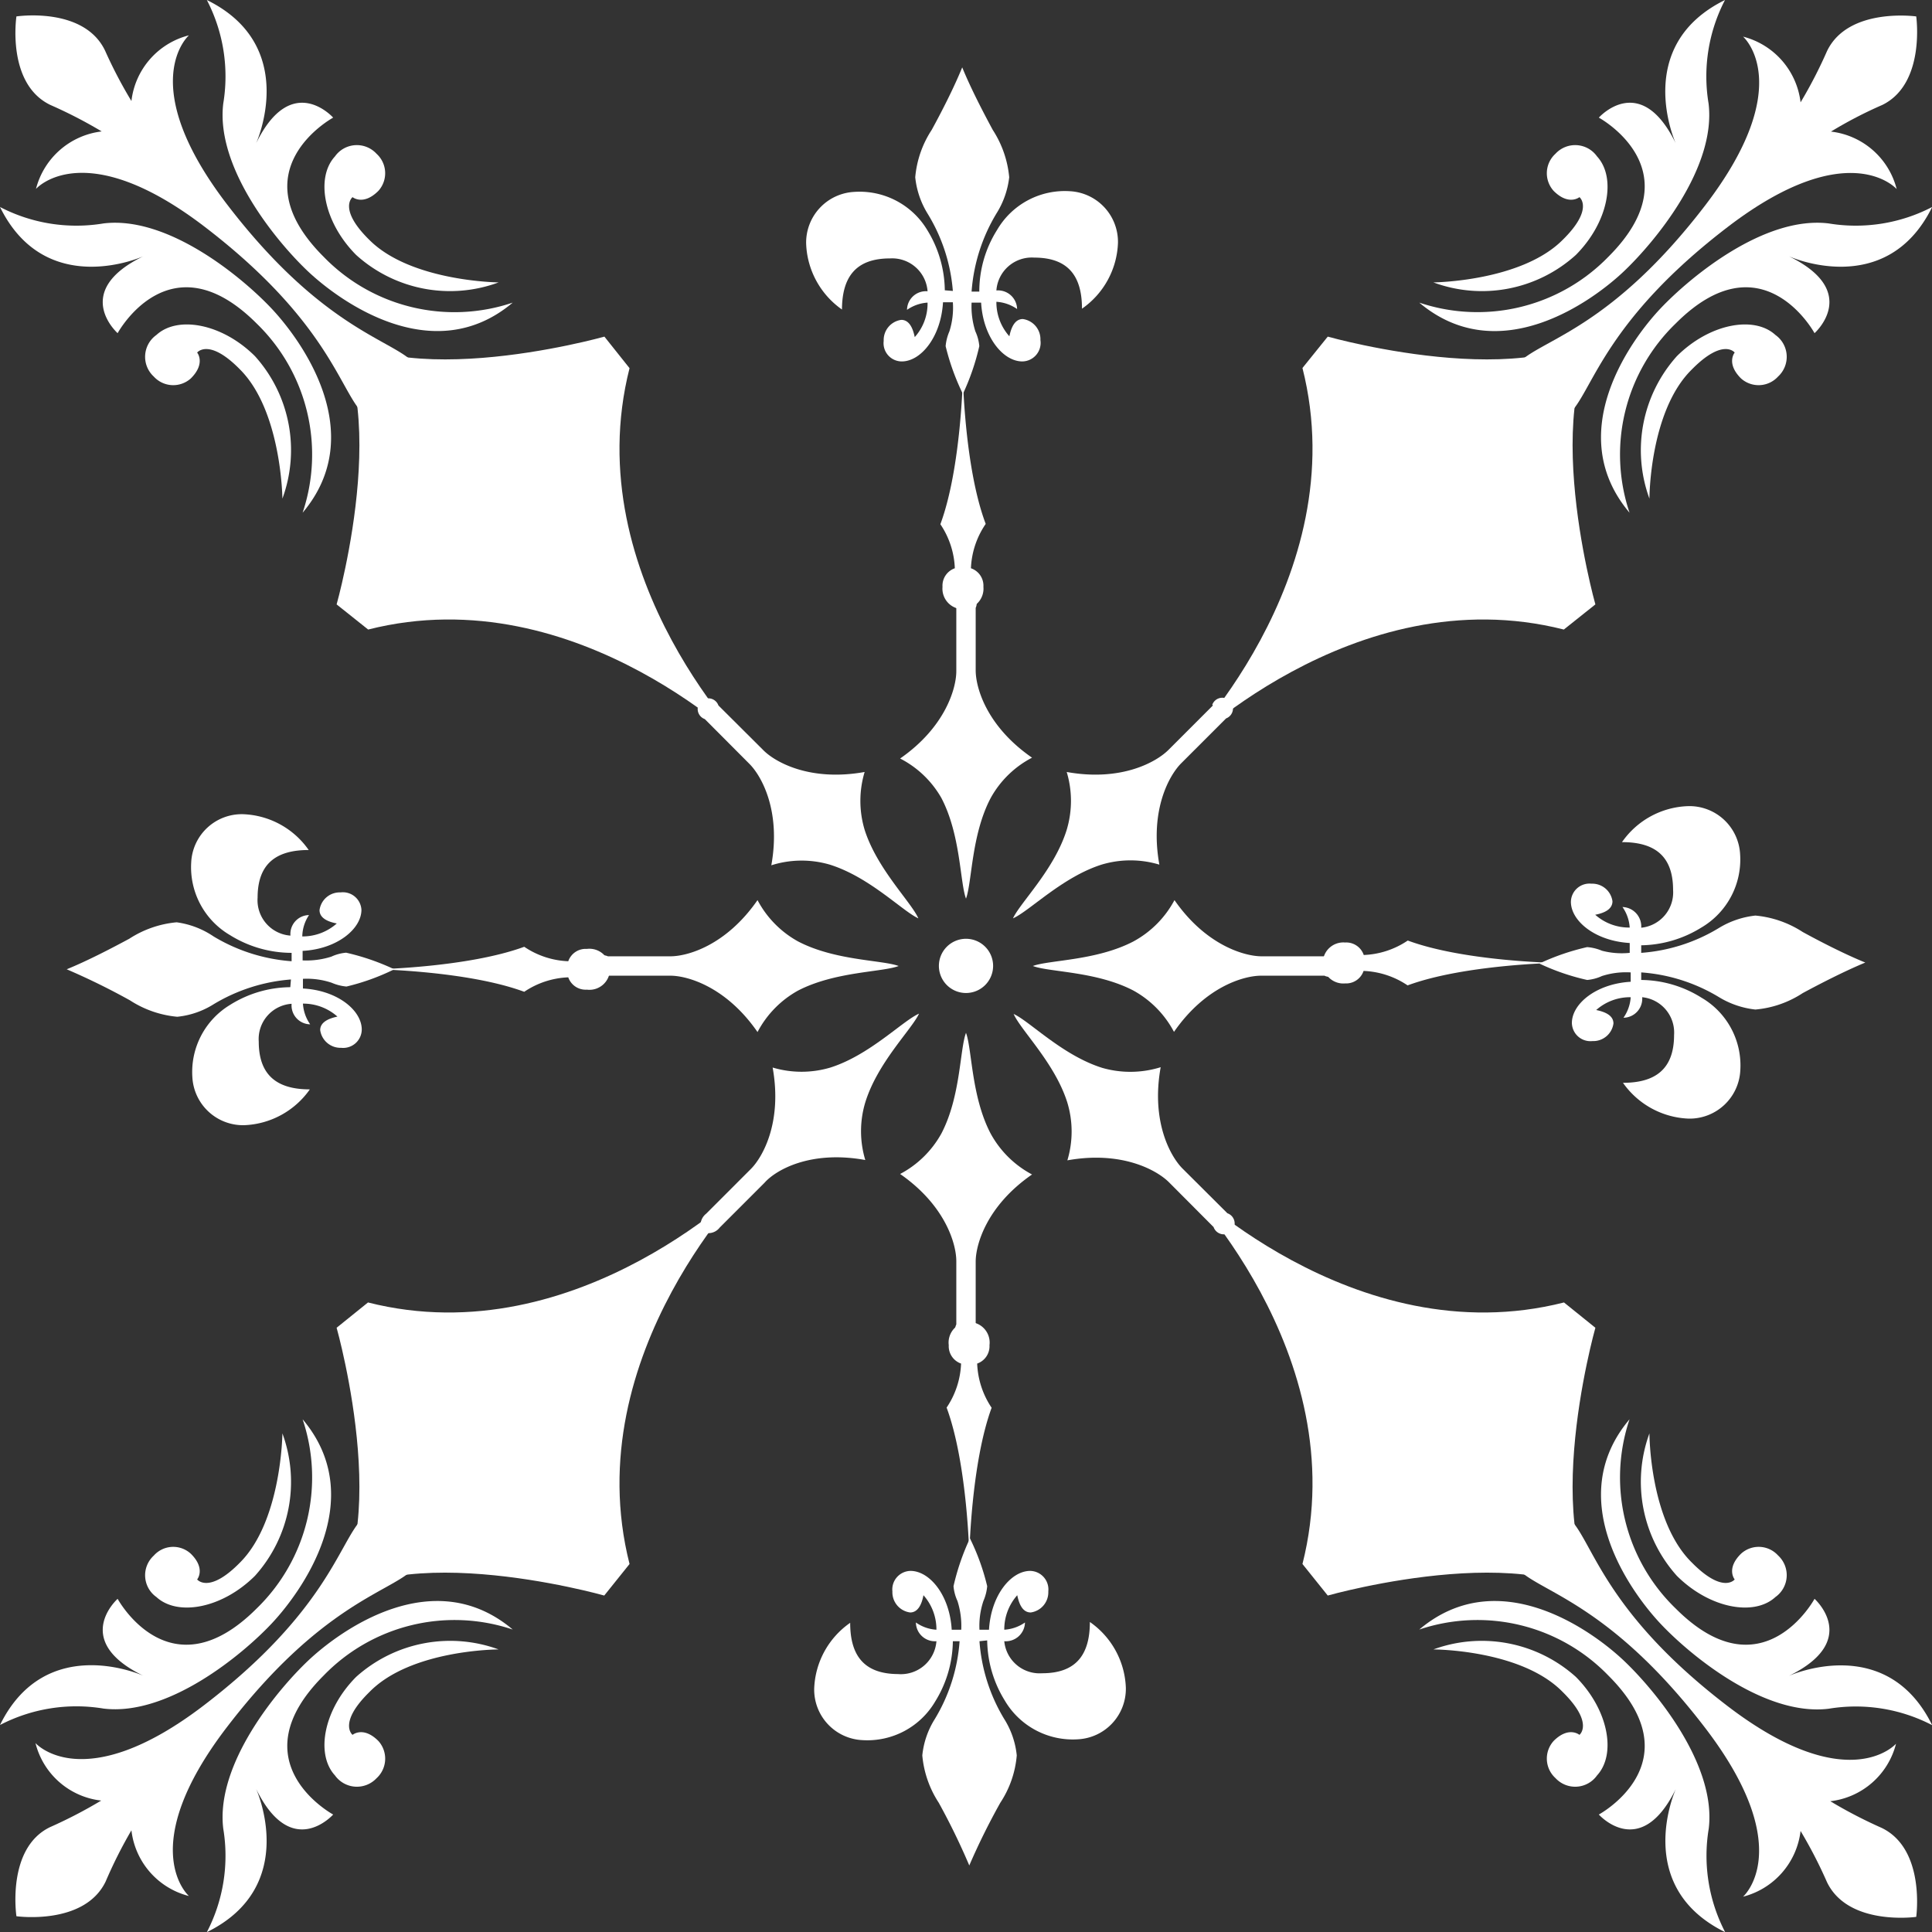 <svg xmlns="http://www.w3.org/2000/svg" viewBox="0 0 117.6 117.6" fill="white"><rect x="0" y="0" width="117.6" height="117.6" fill="#333333" stroke="none"/><defs><style>.cls-1{fill-rule:evenodd;}</style></defs><title>Carto_orna4</title><g id="Layer_2" data-name="Layer 2"><g id="ornamentos"><path d="M12,21.46s.54.65-.38,1.57a1.6,1.6,0,0,1-2.26-.11,1.63,1.63,0,0,1,.16-2.53c1.29-1.19,4-.7,6,1.29a8.55,8.55,0,0,1,1.67,8.67s-.05-5.33-2.58-7.86C12.71,20.55,12,21.46,12,21.46Z"/><path d="M18.42,31.21a11.11,11.11,0,0,0-2.8-11.52c-5.28-5.28-8.46.59-8.46.59S4.31,17.75,8.72,15.6c0,0-5.92,2.69-8.72-3a10.08,10.08,0,0,0,6.3,1c3.93-.48,8.45,3.29,10.23,5.18S22.51,26.36,18.42,31.21Z"/><path d="M21.46,12s.65.54,1.57-.38a1.6,1.6,0,0,0-.11-2.26,1.63,1.63,0,0,0-2.53.16c-1.19,1.29-.7,4,1.29,6a8.52,8.52,0,0,0,8.67,1.67s-5.33-.05-7.86-2.58C20.55,12.71,21.46,12,21.46,12Z"/><path d="M31.21,18.42a11.09,11.09,0,0,1-11.52-2.8c-5.28-5.28.59-8.46.59-8.46s-2.53-2.85-4.69,1.56c0,0,2.7-5.92-3-8.72a10.08,10.08,0,0,1,1,6.3c-.48,3.93,3.29,8.46,5.17,10.23S26.36,22.51,31.21,18.42Z"/><path d="M25.19,25.19s1.33-1.87-.12-3.22-5.6-2.15-11.25-9.53S11.5,2.15,11.5,2.15a4.68,4.68,0,0,0-3.5,4A28,28,0,0,1,6.39,3.07C5.09.38,1,1,1,1S.38,5.1,3.07,6.39A28,28,0,0,1,6.19,8a4.7,4.7,0,0,0-4,3.5s2.91-3.34,10.29,2.32,8.18,9.8,9.53,11.26S25.19,25.19,25.19,25.19Z"/><path d="M57.63,57.63a1.65,1.65,0,1,0,2.34,0A1.65,1.65,0,0,0,57.63,57.63Z"/><path d="M57.3,48.57c1.18,2.25,1.13,5.14,1.5,6.13.37-1,.32-3.88,1.5-6.12a6.07,6.07,0,0,1,2.52-2.46c-2.79-1.93-3.43-4.29-3.43-5.31V37a.65.65,0,1,0-1.18,0v3.86c0,1-.64,3.38-3.42,5.31A6.09,6.09,0,0,1,57.3,48.57Z"/><path d="M50.51,52.63c2.43.76,4.42,2.83,5.39,3.27-.44-1-2.51-3-3.27-5.39a6.11,6.11,0,0,1,0-3.52c-3.34.6-5.46-.61-6.17-1.33l-2.73-2.72a.65.65,0,1,0-.83.83l2.72,2.73c.72.72,1.93,2.84,1.33,6.17A6.1,6.1,0,0,1,50.51,52.63Z"/><path d="M40.81,59.39c1,0,3.37.64,5.3,3.43a6.15,6.15,0,0,1,2.46-2.52c2.25-1.17,5.14-1.12,6.13-1.5-1-.37-3.88-.32-6.13-1.5a6.15,6.15,0,0,1-2.46-2.51c-1.93,2.78-4.28,3.42-5.3,3.42H37a.65.65,0,1,0,0,1.18Z"/><path d="M76.79,58.21c-1,0-3.37-.64-5.3-3.42A6.15,6.15,0,0,1,69,57.3c-2.25,1.18-5.14,1.13-6.13,1.5,1,.38,3.88.32,6.13,1.5a6.15,6.15,0,0,1,2.46,2.51c1.93-2.78,4.28-3.42,5.3-3.42h3.86a.66.66,0,1,0,0-1.18Z"/><path d="M52.67,70.61a6.07,6.07,0,0,1,0-3.51c.75-2.43,2.83-4.44,3.27-5.4-1,.44-3,2.52-5.39,3.28a6.15,6.15,0,0,1-3.52,0c.6,3.34-.61,5.46-1.33,6.18l-2.72,2.72a.89.89,0,0,0-.25,1.09.87.87,0,0,0,1.08-.25l2.73-2.73C47.22,71.22,49.33,70,52.67,70.61Z"/><path d="M73.83,42.94l-2.72,2.72c-.73.72-2.85,1.93-6.18,1.33a6.11,6.11,0,0,1,0,3.52c-.75,2.42-2.83,4.43-3.27,5.39,1-.44,3-2.51,5.39-3.27a6.1,6.1,0,0,1,3.52,0c-.6-3.33.61-5.45,1.33-6.17l2.73-2.73a.65.65,0,1,0-.84-.83Z"/><path d="M67.09,65c-2.42-.76-4.42-2.84-5.39-3.28.44,1,2.52,3,3.27,5.4a6.07,6.07,0,0,1,0,3.51c3.33-.6,5.46.61,6.18,1.33l2.72,2.73a.66.66,0,1,0,.84-.84l-2.73-2.72c-.72-.72-1.93-2.84-1.33-6.17A6.2,6.2,0,0,1,67.09,65Z"/><path d="M60.3,69c-1.18-2.25-1.13-5.14-1.5-6.13-.38,1-.32,3.88-1.5,6.13a6.15,6.15,0,0,1-2.51,2.46c2.78,1.93,3.42,4.29,3.42,5.3v3.86a.66.66,0,1,0,1.18,0V76.79c0-1,.64-3.37,3.43-5.3A6.15,6.15,0,0,1,60.3,69Z"/><path d="M19.05,19.05c5.37,3.84,1.44,17.74,1.44,17.74l1.92,1.53c12.84-3.26,23.48,7.57,23.48,7.57S35.06,35.25,38.32,22.41l-1.53-1.92S22.88,24.42,19.05,19.05Z"/><path d="M21.46,105.6s.65-.55,1.57.37a1.61,1.61,0,0,1-.11,2.27,1.64,1.64,0,0,1-2.53-.17c-1.19-1.29-.7-4,1.29-6a8.57,8.57,0,0,1,8.67-1.67s-5.33,0-7.86,2.59C20.55,104.89,21.46,105.6,21.46,105.6Z"/><path d="M31.21,99.19A11.09,11.09,0,0,0,19.69,102c-5.28,5.28.59,8.45.59,8.45s-2.53,2.85-4.69-1.56c0,0,2.7,5.92-3,8.72a10.08,10.08,0,0,0,1-6.3c-.48-3.93,3.29-8.45,5.17-10.23S26.36,95.09,31.21,99.19Z"/><path d="M12,96.14s.54-.65-.38-1.56a1.58,1.58,0,0,0-2.26.11,1.62,1.62,0,0,0,.16,2.52c1.29,1.19,4,.7,6-1.29a8.55,8.55,0,0,0,1.67-8.67s-.05,5.33-2.58,7.86C12.71,97.05,12,96.14,12,96.14Z"/><path d="M18.42,86.39a11.11,11.11,0,0,1-2.8,11.52c-5.28,5.28-8.46-.59-8.46-.59S4.31,99.85,8.72,102c0,0-5.92-2.7-8.72,3a10.08,10.08,0,0,1,6.3-1c3.93.48,8.45-3.28,10.23-5.17S22.51,91.24,18.42,86.39Z"/><path d="M25.19,92.41s-1.88-1.34-3.22.12-2.16,5.6-9.53,11.25S2.16,106.1,2.16,106.1a4.66,4.66,0,0,0,4,3.5,28.55,28.55,0,0,1-3.12,1.62C.38,112.51,1,116.64,1,116.64s4.13.58,5.43-2.11A28,28,0,0,1,8,111.41a4.68,4.68,0,0,0,3.5,4s-3.34-2.91,2.32-10.29,9.8-8.18,11.25-9.53S25.19,92.41,25.19,92.41Z"/><path d="M19.05,98.55c3.83-5.37,17.73-1.43,17.73-1.43l1.54-1.92c-3.26-12.85,7.57-23.49,7.57-23.49S35.25,82.54,22.4,79.28l-1.91,1.54S24.42,94.72,19.05,98.55Z"/><path d="M105.59,96.14s-.54-.65.38-1.56a1.59,1.59,0,0,1,2.26.1,1.63,1.63,0,0,1-.16,2.53c-1.29,1.19-4,.7-6-1.29a8.57,8.57,0,0,1-1.67-8.67s0,5.33,2.58,7.86C104.89,97.05,105.59,96.14,105.59,96.14Z"/><path d="M99.19,86.39A11.09,11.09,0,0,0,102,97.91c5.27,5.28,8.45-.59,8.45-.59s2.85,2.53-1.56,4.69c0,0,5.92-2.7,8.72,3a10.08,10.08,0,0,0-6.3-1c-3.93.48-8.45-3.28-10.23-5.17S95.09,91.24,99.19,86.39Z"/><path d="M96.14,105.6s-.65-.55-1.57.37a1.6,1.6,0,0,0,.11,2.26,1.63,1.63,0,0,0,2.53-.16c1.19-1.29.7-4-1.29-6a8.57,8.57,0,0,0-8.67-1.67s5.33,0,7.86,2.58C97.05,104.89,96.14,105.6,96.14,105.6Z"/><path d="M86.39,99.19A11.09,11.09,0,0,1,97.91,102c5.28,5.28-.59,8.45-.59,8.45s2.53,2.85,4.69-1.56c0,0-2.7,5.92,3,8.72a10.08,10.08,0,0,1-1-6.3c.48-3.93-3.29-8.45-5.17-10.23S91.24,95.09,86.39,99.19Z"/><path d="M92.41,92.41s-1.34,1.88.12,3.22,5.6,2.16,11.25,9.53,2.32,10.29,2.32,10.29a4.7,4.7,0,0,0,3.5-4,28,28,0,0,1,1.61,3.12c1.3,2.69,5.43,2.11,5.43,2.11s.58-4.13-2.11-5.42a28.55,28.55,0,0,1-3.12-1.62,4.68,4.68,0,0,0,4-3.5s-2.91,3.34-10.29-2.32S97,94,95.63,92.53,92.41,92.41,92.41,92.41Z"/><path d="M98.55,98.55c-5.37-3.83-1.44-17.73-1.44-17.73L95.2,79.28c-12.85,3.26-23.49-7.57-23.49-7.57S82.54,82.35,79.28,95.2l1.54,1.92S94.72,93.18,98.55,98.55Z"/><path d="M96.14,12s-.65.54-1.57-.38a1.6,1.6,0,0,1,.11-2.26,1.63,1.63,0,0,1,2.53.16c1.19,1.29.7,4-1.29,6a8.52,8.52,0,0,1-8.67,1.67s5.33-.05,7.86-2.58C97.05,12.71,96.14,12,96.14,12Z"/><path d="M86.39,18.42a11.11,11.11,0,0,0,11.52-2.8c5.28-5.28-.59-8.46-.59-8.46S99.85,4.31,102,8.72c0,0-2.69-5.92,3-8.72a10.08,10.08,0,0,0-1,6.3c.48,3.93-3.29,8.45-5.17,10.23S91.24,22.51,86.39,18.42Z"/><path d="M105.59,21.46s-.54.65.38,1.57a1.6,1.6,0,0,0,2.26-.11,1.63,1.63,0,0,0-.16-2.53c-1.29-1.19-4-.7-6,1.29a8.57,8.57,0,0,0-1.67,8.67s0-5.33,2.58-7.86C104.89,20.55,105.59,21.46,105.59,21.46Z"/><path d="M99.19,31.21A11.09,11.09,0,0,1,102,19.69c5.27-5.28,8.45.59,8.45.59s2.85-2.53-1.56-4.68c0,0,5.92,2.69,8.72-3a10.08,10.08,0,0,1-6.3,1c-3.93-.48-8.45,3.29-10.23,5.17S95.09,26.36,99.19,31.21Z"/><path d="M92.41,25.19s1.87,1.34,3.22-.11,2.15-5.61,9.53-11.26,10.29-2.31,10.29-2.31a4.68,4.68,0,0,0-4-3.5,25.93,25.93,0,0,1,3.12-1.62C117.22,5.1,116.64,1,116.64,1s-4.14-.58-5.43,2.11a28,28,0,0,1-1.61,3.12,4.7,4.7,0,0,0-3.5-4s3.34,2.91-2.32,10.29S94,20.62,92.53,22,92.41,25.19,92.41,25.19Z"/><path d="M98.55,19.05c-3.83,5.37-17.73,1.44-17.73,1.44L79.28,22.4c3.26,12.85-7.57,23.49-7.57,23.49s10.64-10.83,23.48-7.57l1.92-1.53S93.18,22.89,98.55,19.05Z"/><path d="M58.61,22.91s-.1,5.57-1.37,9a5.14,5.14,0,0,1,.88,2.68,1.12,1.12,0,0,0-.75,1.13,1.25,1.25,0,1,0,2.49,0,1.12,1.12,0,0,0-.76-1.13A5.14,5.14,0,0,1,60,31.89C58.71,28.48,58.61,22.91,58.61,22.91Z"/><path class="cls-1" d="M58,17.71A10.59,10.59,0,0,0,56.46,13a5.24,5.24,0,0,1-.75-2.21,6.24,6.24,0,0,1,1-2.88c.55-1,1.34-2.53,1.86-3.81.52,1.28,1.31,2.79,1.86,3.81a6.35,6.35,0,0,1,1,2.88A5.26,5.26,0,0,1,60.65,13a10.7,10.7,0,0,0-1.51,4.75h.47A7,7,0,0,1,60.69,14a4.77,4.77,0,0,1,4.45-2.36,3.09,3.09,0,0,1,2.91,3.15,5.1,5.1,0,0,1-2.19,4c0-1.92-.78-3.11-2.91-3.11a2.16,2.16,0,0,0-2.3,2,1.16,1.16,0,0,1,1.26,1.13,2.46,2.46,0,0,0-1.26-.44,3.11,3.11,0,0,0,.79,2.1c.12-.58.35-1.05.82-1.05a1.24,1.24,0,0,1,1.07,1.28A1.13,1.13,0,0,1,62.23,22c-1.17,0-2.39-1.48-2.51-3.58h-.58a5,5,0,0,0,.23,1.75,2.69,2.69,0,0,1,.24.9,14.35,14.35,0,0,1-1,2.91,14.35,14.35,0,0,1-1.05-2.91,2.91,2.91,0,0,1,.23-.9A4.76,4.76,0,0,0,58,18.4H57.4C57.28,20.5,56.06,22,54.89,22a1.11,1.11,0,0,1-1.1-1.25,1.24,1.24,0,0,1,1.07-1.28c.47,0,.7.47.82,1.05a3.06,3.06,0,0,0,.78-2.1,2.46,2.46,0,0,0-1.25.44,1.15,1.15,0,0,1,1.25-1.13,2.16,2.16,0,0,0-2.29-2c-2.13,0-2.91,1.19-2.92,3.11a5.12,5.12,0,0,1-2.18-4A3.09,3.09,0,0,1,52,11.68,4.8,4.8,0,0,1,56.44,14a7.12,7.12,0,0,1,1.07,3.67Z"/><path d="M22.91,59s5.57.1,9,1.37a5.14,5.14,0,0,1,2.68-.88,1.12,1.12,0,0,0,1.13.75,1.25,1.25,0,1,0,0-2.48,1.12,1.12,0,0,0-1.13.75,5.14,5.14,0,0,1-2.68-.88C28.48,58.89,22.91,59,22.91,59Z"/><path class="cls-1" d="M17.71,59.62A10.7,10.7,0,0,0,13,61.13a5.12,5.12,0,0,1-2.21.76,6.33,6.33,0,0,1-2.88-1A42.4,42.4,0,0,0,4.06,59c1.28-.52,2.79-1.31,3.81-1.86a6.35,6.35,0,0,1,2.88-1A5.26,5.26,0,0,1,13,57a10.7,10.7,0,0,0,4.75,1.51V58A7.11,7.11,0,0,1,14,56.92a4.79,4.79,0,0,1-2.36-4.45,3.08,3.08,0,0,1,3.15-2.91,5.09,5.09,0,0,1,4,2.18c-1.92,0-3.11.78-3.11,2.9a2.16,2.16,0,0,0,2,2.31,1.15,1.15,0,0,1,1.13-1.25A2.4,2.4,0,0,0,18.4,57a3.13,3.13,0,0,0,2.1-.79c-.59-.11-1.05-.35-1.05-.81a1.24,1.24,0,0,1,1.28-1.08A1.13,1.13,0,0,1,22,55.38c0,1.16-1.48,2.39-3.58,2.5v.58a5,5,0,0,0,1.75-.23,2.69,2.69,0,0,1,.9-.24A14.35,14.35,0,0,1,24,59a13.75,13.75,0,0,1-2.91,1.05,2.91,2.91,0,0,1-.9-.23,4.76,4.76,0,0,0-1.75-.24v.59c2.1.11,3.58,1.33,3.58,2.5a1.13,1.13,0,0,1-1.25,1.11,1.25,1.25,0,0,1-1.28-1.08c0-.46.47-.7,1.05-.82a3.13,3.13,0,0,0-2.1-.79,2.46,2.46,0,0,0,.44,1.26,1.15,1.15,0,0,1-1.13-1.25,2.15,2.15,0,0,0-2,2.3c0,2.12,1.19,2.91,3.11,2.91a5.12,5.12,0,0,1-4,2.18,3.09,3.09,0,0,1-3.15-2.91A4.77,4.77,0,0,1,14,61.17a7,7,0,0,1,3.67-1.08Z"/><path d="M59,94.69s.1-5.57,1.36-9A5.18,5.18,0,0,1,59.48,83a1.12,1.12,0,0,0,.75-1.12,1.25,1.25,0,1,0-2.48,0A1.12,1.12,0,0,0,58.5,83a5.14,5.14,0,0,1-.88,2.68C58.89,89.12,59,94.69,59,94.69Z"/><path class="cls-1" d="M59.62,99.9a10.62,10.62,0,0,0,1.51,4.74,5.12,5.12,0,0,1,.76,2.21,6.16,6.16,0,0,1-1,2.88A41.41,41.41,0,0,0,59,113.55a41.41,41.41,0,0,0-1.86-3.82,6.28,6.28,0,0,1-1-2.88,5.12,5.12,0,0,1,.76-2.21,10.62,10.62,0,0,0,1.51-4.74H58a7.11,7.11,0,0,1-1.07,3.66,4.79,4.79,0,0,1-4.45,2.36,3.08,3.08,0,0,1-2.92-3.14,5.1,5.1,0,0,1,2.19-4c0,1.92.78,3.11,2.91,3.12A2.17,2.17,0,0,0,57,99.9a1.16,1.16,0,0,1-1.25-1.14A2.4,2.4,0,0,0,57,99.2a3.13,3.13,0,0,0-.79-2.1c-.11.59-.35,1.05-.81,1.05a1.24,1.24,0,0,1-1.08-1.28,1.13,1.13,0,0,1,1.1-1.25c1.17,0,2.39,1.48,2.51,3.58h.58a5,5,0,0,0-.23-1.75,2.69,2.69,0,0,1-.24-.9,14.35,14.35,0,0,1,1-2.91,13.75,13.75,0,0,1,1.05,2.91,2.91,2.91,0,0,1-.23.9,4.76,4.76,0,0,0-.24,1.75h.58c.12-2.1,1.34-3.58,2.51-3.58a1.13,1.13,0,0,1,1.1,1.25,1.24,1.24,0,0,1-1.07,1.28c-.47,0-.7-.46-.82-1.05a3.13,3.13,0,0,0-.79,2.1,2.46,2.46,0,0,0,1.26-.44,1.17,1.17,0,0,1-1.26,1.14,2.16,2.16,0,0,0,2.31,1.95c2.12,0,2.9-1.2,2.9-3.12a5.1,5.1,0,0,1,2.19,4,3.08,3.08,0,0,1-2.91,3.14,4.8,4.8,0,0,1-4.46-2.36,7.11,7.11,0,0,1-1.07-3.66Z"/><path d="M94.69,58.61s-5.57-.09-9-1.36a5.14,5.14,0,0,1-2.68.88,1.12,1.12,0,0,0-1.13-.76,1.25,1.25,0,1,0,0,2.49A1.12,1.12,0,0,0,83,59.1a5.14,5.14,0,0,1,2.68.88C89.12,58.71,94.69,58.61,94.69,58.61Z"/><path class="cls-1" d="M99.9,58a10.59,10.59,0,0,0,4.74-1.52,5.38,5.38,0,0,1,2.21-.75,6.35,6.35,0,0,1,2.88,1c1,.55,2.53,1.34,3.81,1.86-1.28.53-2.79,1.31-3.81,1.86a6.24,6.24,0,0,1-2.88,1,5.38,5.38,0,0,1-2.21-.75,10.58,10.58,0,0,0-4.74-1.51v.46a7,7,0,0,1,3.67,1.08,4.77,4.77,0,0,1,2.36,4.45,3.09,3.09,0,0,1-3.14,2.91,5.12,5.12,0,0,1-4-2.18c1.92,0,3.11-.79,3.11-2.91a2.16,2.16,0,0,0-1.94-2.3,1.16,1.16,0,0,1-1.14,1.25,2.46,2.46,0,0,0,.44-1.25,3.1,3.1,0,0,0-2.1.78c.59.12,1.05.35,1.05.82a1.24,1.24,0,0,1-1.28,1.07,1.13,1.13,0,0,1-1.25-1.1c0-1.17,1.48-2.39,3.58-2.51v-.57a4.81,4.81,0,0,0-1.75.22,2.69,2.69,0,0,1-.9.24,13.75,13.75,0,0,1-2.91-1,14.17,14.17,0,0,1,2.91-1,2.88,2.88,0,0,1,.9.22A4.76,4.76,0,0,0,99.2,58V57.4c-2.1-.12-3.58-1.34-3.58-2.51a1.13,1.13,0,0,1,1.25-1.1,1.24,1.24,0,0,1,1.28,1.07c0,.47-.46.71-1.05.82a3.1,3.1,0,0,0,2.1.78,2.46,2.46,0,0,0-.44-1.25,1.18,1.18,0,0,1,1.14,1.26,2.16,2.16,0,0,0,1.94-2.3c0-2.13-1.19-2.91-3.11-2.91a5.1,5.1,0,0,1,4-2.19A3.09,3.09,0,0,1,105.92,52a4.8,4.8,0,0,1-2.36,4.46,7.14,7.14,0,0,1-3.66,1.08Z"/></g></g></svg>